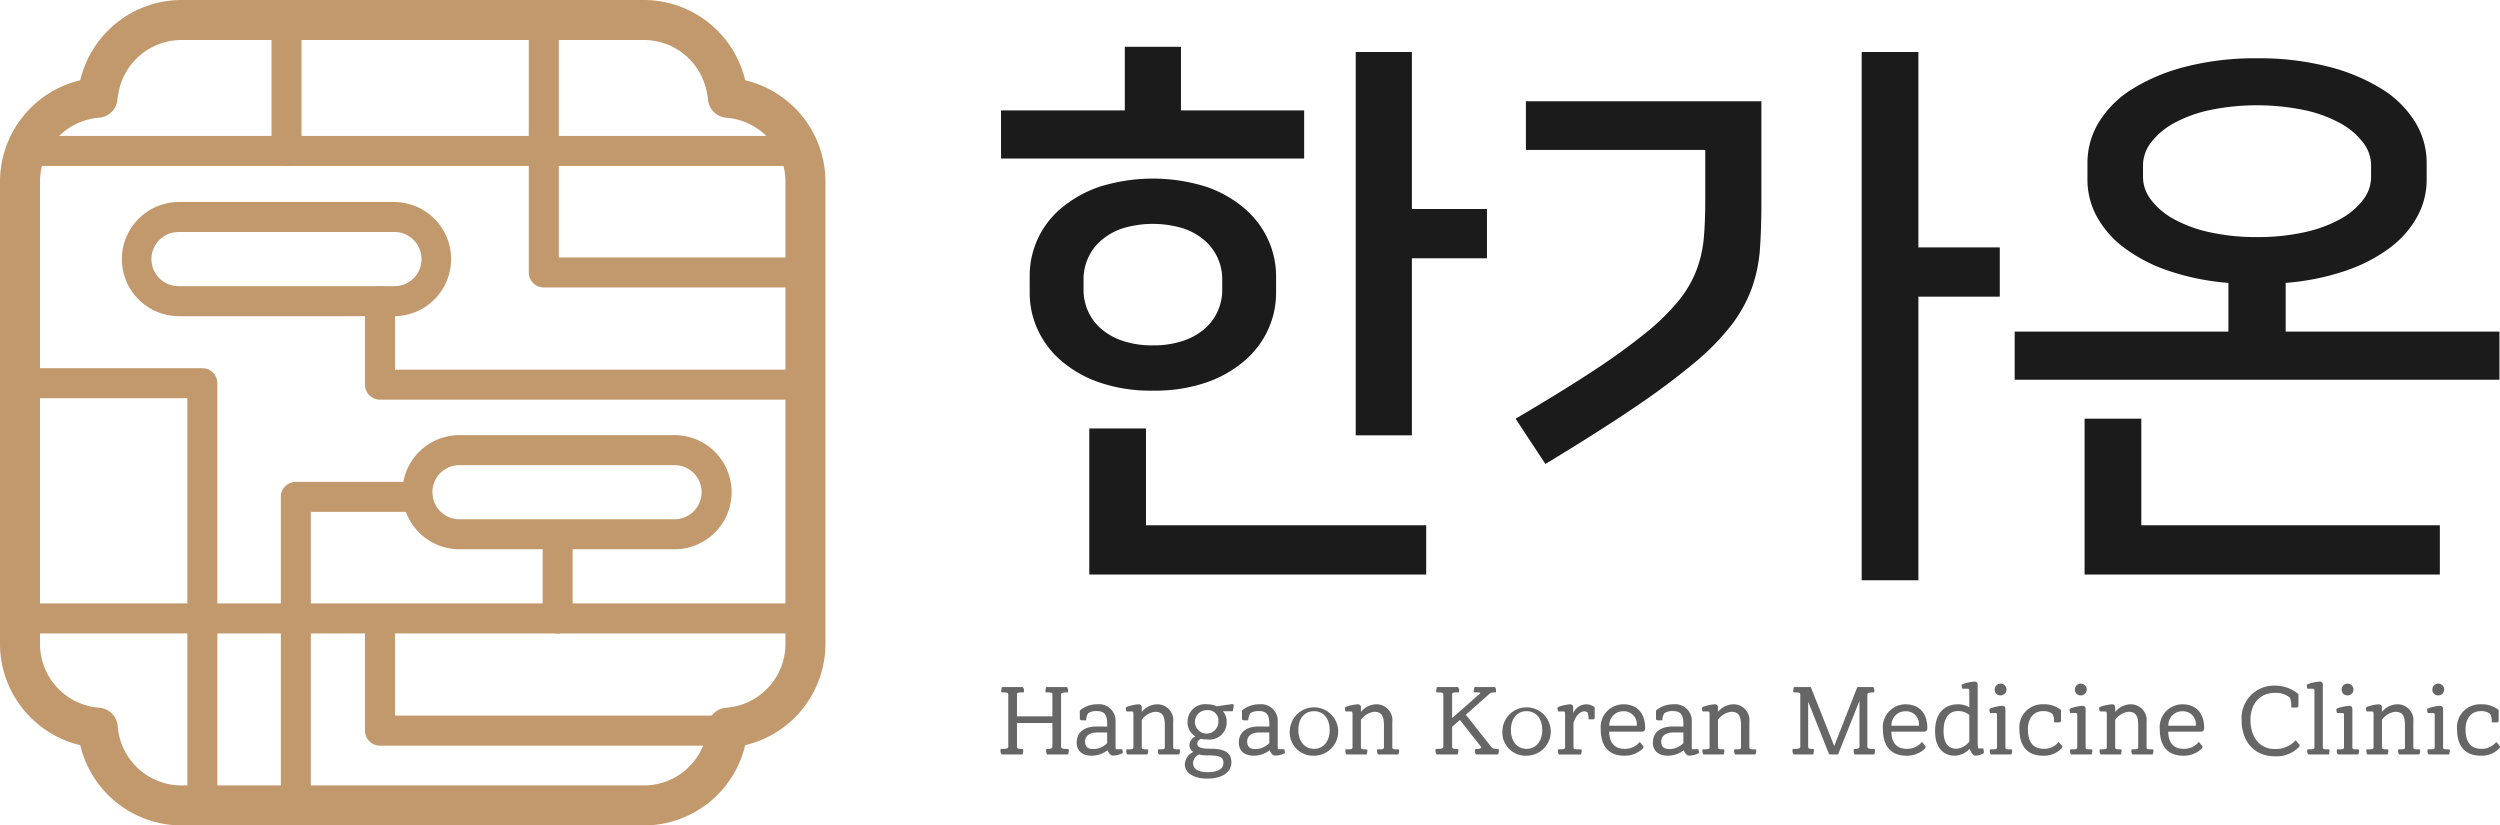 <svg xmlns="http://www.w3.org/2000/svg" viewBox="0 0 342.376 113.044"><defs><style>.cls-1{fill:#1b1b1b;}.cls-2{fill:#666;}.cls-3{fill:#c2996c;}</style></defs><g id="Layer_2" data-name="Layer 2"><g id="레이어_1" data-name="레이어 1"><path class="cls-1" d="M178.605,21.714H137.093v-6.592h16.949V6.412h7.691v8.71H178.605ZM157.888,53.497a21.635,21.635,0,0,1-7.377-1.139,15.972,15.972,0,0,1-5.257-3.021,12.425,12.425,0,0,1-3.179-4.276,11.999,11.999,0,0,1-1.059-4.907v-2.354a12.062,12.062,0,0,1,4.238-9.22,16.468,16.468,0,0,1,5.257-2.981,24.453,24.453,0,0,1,14.754,0,16.037,16.037,0,0,1,5.257,3.021,12.424,12.424,0,0,1,3.179,4.276,12.004,12.004,0,0,1,1.059,4.905v2.354a11.999,11.999,0,0,1-1.059,4.907,12.424,12.424,0,0,1-3.179,4.276,15.995,15.995,0,0,1-5.257,3.021A21.644,21.644,0,0,1,157.888,53.497Zm0-6.2a12.594,12.594,0,0,0,4.16-.629,8.643,8.643,0,0,0,2.981-1.688,6.886,6.886,0,0,0,1.766-2.432,7.009,7.009,0,0,0,.589-2.787V38.193a7.006,7.006,0,0,0-.589-2.784,6.905,6.905,0,0,0-1.766-2.432,8.683,8.683,0,0,0-2.943-1.688,14.329,14.329,0,0,0-8.396,0,8.683,8.683,0,0,0-2.943,1.688,6.904,6.904,0,0,0-1.766,2.432,7.006,7.006,0,0,0-.589,2.784V39.762a7.009,7.009,0,0,0,.589,2.787,6.885,6.885,0,0,0,1.766,2.432,8.621,8.621,0,0,0,2.981,1.688A12.584,12.584,0,0,0,157.888,47.297Zm-.943,24.64h38.375v6.748H149.178V58.676h7.767ZM203.638,35.368H193.359V59.616h-7.691V7.118h7.691V28.62H203.638Z"/><path class="cls-1" d="M207.559,57.34q6.279-3.687,10.634-6.552a85.917,85.917,0,0,0,7.218-5.219,30.186,30.186,0,0,0,4.512-4.434,15.434,15.434,0,0,0,2.435-4.198,16.777,16.777,0,0,0,.981-4.354q.195-2.237.196-5.063V20.537H208.973V13.866h32.251V27.599q0,3.613-.196,6.436a20.238,20.238,0,0,1-1.097,5.375,19.131,19.131,0,0,1-2.746,5.023,32.892,32.892,0,0,1-5.141,5.257,98.857,98.857,0,0,1-8.28,6.162q-4.985,3.375-12.123,7.689ZM273.87,40.627H262.726V79.471h-7.767V7.118h7.767V33.877H273.87Z"/><path class="cls-1" d="M309.104,7.981A38.199,38.199,0,0,1,318.835,9.12a25.989,25.989,0,0,1,7.339,3.058,13.939,13.939,0,0,1,4.59,4.552,10.649,10.649,0,0,1,1.569,5.533v2.354a10.49,10.49,0,0,1-1.295,5.061,13.42,13.42,0,0,1-3.768,4.278,21.77,21.77,0,0,1-6.082,3.139,33.68,33.68,0,0,1-8.162,1.647v6.67H342.299v6.592H275.91v-6.592h29.271V38.743a33.679,33.679,0,0,1-8.162-1.647,21.801,21.801,0,0,1-6.082-3.139,13.44,13.44,0,0,1-3.765-4.278,10.49,10.49,0,0,1-1.295-5.061v-2.354a10.628,10.628,0,0,1,1.569-5.533,13.896,13.896,0,0,1,4.59-4.552,25.942,25.942,0,0,1,7.337-3.058A38.227,38.227,0,0,1,309.104,7.981ZM293.254,71.938h40.883v6.748H285.485V57.34h7.769Zm15.85-39.472a29.194,29.194,0,0,0,6.514-.667,18.108,18.108,0,0,0,4.905-1.806,9.796,9.796,0,0,0,3.101-2.628,5.115,5.115,0,0,0,1.097-3.061V22.576a5.113,5.113,0,0,0-1.097-3.058,9.801,9.801,0,0,0-3.101-2.631,18.192,18.192,0,0,0-4.905-1.803,32.153,32.153,0,0,0-13.026,0,18.191,18.191,0,0,0-4.905,1.803,9.774,9.774,0,0,0-3.101,2.631,5.102,5.102,0,0,0-1.099,3.058v1.728a5.103,5.103,0,0,0,1.099,3.061,9.769,9.769,0,0,0,3.101,2.628,18.107,18.107,0,0,0,4.905,1.806A29.157,29.157,0,0,0,309.104,32.466Z"/><path class="cls-2" d="M137.048,102.567c.831,0,1.037-.054,1.037-.332V95.141c0-.264-.164-.318-.788-.318-.125,0-.179-.041-.179-.124a1.91,1.91,0,0,1,.096-.609h2.863a.847.847,0,0,1,.125.733c-.789,0-.927.027-.927.304v2.973h4.853v-2.973c0-.262-.137-.304-.775-.304-.123,0-.179-.041-.179-.124a1.912,1.912,0,0,1,.097-.609H146.133a.897.897,0,0,1,.112.733c-.706,0-.927.069-.927.318v7.093c0,.264.193.332.871.332.125,0,.181.041.181.124a2.026,2.026,0,0,1-.097.636h-2.877a.966.966,0,0,1-.096-.76c.636,0,.829-.069.829-.345V99.014h-4.853v3.208c0,.318.193.345.677.345.125,0,.181.041.181.124a2.026,2.026,0,0,1-.098.636h-2.863A.898.898,0,0,1,137.048,102.567Z"/><path class="cls-2" d="M147.453,101.682c0-1.313.968-2.186,2.682-2.186h1.494v-.359c0-1.299-.401-1.756-1.452-1.756a1.931,1.931,0,0,0-1.161.305,1.821,1.821,0,0,0-.262.966h-.513c-.22,0-.36-.054-.36-.193V97.312a3.545,3.545,0,0,1,2.406-.858,2.261,2.261,0,0,1,2.491,2.406v3.415a.878.878,0,0,0,.054.332h.843a1.243,1.243,0,0,1,.083.526,2.874,2.874,0,0,1-1.328.347c-.374,0-.636-.415-.76-.733a3.532,3.532,0,0,1-2.157.746C147.979,103.493,147.453,102.623,147.453,101.682Zm4.176.083v-1.452h-1.396c-.954,0-1.633.43-1.633,1.245,0,.719.401,1.024,1.093,1.024A2.653,2.653,0,0,0,151.629,101.765Z"/><path class="cls-2" d="M154.265,102.623c.775,0,.955,0,.955-.318V97.782c0-.262-.056-.345-.195-.345h-.76a2.221,2.221,0,0,1-.096-.43c0-.11.054-.166.193-.22a5.885,5.885,0,0,1,1.548-.332c.36,0,.457.193.457.428v.623a2.754,2.754,0,0,1,2.088-1.051,2.162,2.162,0,0,1,2.213,2.406v3.43c0,.305.125.332.748.332.11,0,.193.054.193.125a1.634,1.634,0,0,1-.112.58h-2.778a.859.859,0,0,1-.112-.704c.76,0,.914,0,.914-.318V99.317c0-1.3-.359-1.839-1.342-1.839A2.623,2.623,0,0,0,156.367,98.584v3.707c0,.305.098.332.692.332.11,0,.193.054.193.125a1.669,1.669,0,0,1-.11.58H154.375A.866.866,0,0,1,154.265,102.623Z"/><path class="cls-2" d="M162.264,104.669a1.906,1.906,0,0,1,1.176-1.687,1.094,1.094,0,0,1-.553-.9,1.401,1.401,0,0,1,.829-1.23,2.224,2.224,0,0,1-1.078-2.034,2.391,2.391,0,0,1,2.682-2.364,2.943,2.943,0,0,1,1.315.276l2.074-.304c.11-.014.249.054.249.137a4.789,4.789,0,0,1-.139.844h-1.34a2.043,2.043,0,0,1,.511,1.44,2.341,2.341,0,0,1-2.67,2.418,3.424,3.424,0,0,1-.856-.081c-.276.152-.498.331-.498.648,0,.513.484.706,1.839.706,2.102,0,2.836.663,2.836,1.88,0,1.328-1.259,2.227-3.347,2.213C163.426,106.618,162.264,105.816,162.264,104.669Zm5.283-.193c0-.706-.374-1.024-2.032-1.024a5.071,5.071,0,0,1-1.315-.125,1.296,1.296,0,0,0-.802,1.232c.014.732.665,1.189,1.978,1.189C166.843,105.747,167.547,105.278,167.547,104.476Zm-.692-5.643a1.417,1.417,0,0,0-1.548-1.577,1.605,1.605,0,1,0,1.548,1.577Z"/><path class="cls-2" d="M169.657,101.682c0-1.313.968-2.186,2.682-2.186h1.494v-.359c0-1.299-.401-1.756-1.452-1.756a1.93,1.93,0,0,0-1.161.305,1.821,1.821,0,0,0-.262.966h-.513c-.22,0-.359-.054-.359-.193V97.312a3.545,3.545,0,0,1,2.406-.858,2.261,2.261,0,0,1,2.491,2.406v3.415a.879.879,0,0,0,.054.332h.843a1.244,1.244,0,0,1,.083.526,2.873,2.873,0,0,1-1.327.347c-.374,0-.636-.415-.761-.733a3.531,3.531,0,0,1-2.157.746C170.183,103.493,169.657,102.623,169.657,101.682Zm4.176.083v-1.452h-1.396c-.954,0-1.633.43-1.633,1.245,0,.719.401,1.024,1.093,1.024A2.654,2.654,0,0,0,173.833,101.765Z"/><path class="cls-2" d="M176.649,99.968a3.312,3.312,0,1,1,3.305,3.526A3.188,3.188,0,0,1,176.649,99.968Zm5.448,0c0-1.618-.885-2.572-2.142-2.572-1.259,0-2.144.954-2.144,2.572,0,1.59.885,2.586,2.144,2.586C181.211,102.554,182.097,101.557,182.097,99.968Z"/><path class="cls-2" d="M184.275,102.623c.775,0,.954,0,.954-.318V97.782c0-.262-.054-.345-.193-.345h-.76a2.224,2.224,0,0,1-.096-.43c0-.11.054-.166.193-.22a5.885,5.885,0,0,1,1.548-.332c.36,0,.457.193.457.428v.623a2.754,2.754,0,0,1,2.088-1.051,2.162,2.162,0,0,1,2.213,2.406v3.43c0,.305.125.332.746.332.112,0,.195.054.195.125a1.63,1.63,0,0,1-.112.58h-2.778a.859.859,0,0,1-.112-.704c.761,0,.914,0,.914-.318V99.317c0-1.3-.36-1.839-1.342-1.839a2.623,2.623,0,0,0-1.812,1.105v3.707c0,.305.098.332.692.332.11,0,.193.054.193.125a1.669,1.669,0,0,1-.11.58H184.385A.865.865,0,0,1,184.275,102.623Z"/><path class="cls-2" d="M205.27,102.691a2.026,2.026,0,0,1-.097.636H202.131a.932.932,0,0,1-.098-.746c.665,0,.941-.125.762-.347l-2.863-3.636-1.066.939v2.684c0,.318.193.345.677.345.125,0,.181.041.181.124a2.032,2.032,0,0,1-.097.636h-2.876a.897.897,0,0,1-.125-.76c.829,0,1.037-.054,1.037-.332V95.141c0-.264-.166-.318-.787-.318-.125,0-.181-.041-.181-.124a1.912,1.912,0,0,1,.097-.609H199.669a.841.841,0,0,1,.125.733c-.788,0-.927.027-.927.304v3.208l3.762-3.304c.193-.166.125-.208-.609-.208-.125,0-.181-.041-.181-.124a1.907,1.907,0,0,1,.097-.609h2.807a.89.89,0,0,1,.11.733c-.607,0-.719.054-.926.247l-3.181,2.809,3.444,4.355c.166.208.235.332.9.332C205.214,102.567,205.27,102.608,205.27,102.691Z"/><path class="cls-2" d="M205.761,99.968a3.312,3.312,0,1,1,3.305,3.526A3.188,3.188,0,0,1,205.761,99.968Zm5.447,0c0-1.618-.885-2.572-2.142-2.572-1.259,0-2.144.954-2.144,2.572,0,1.59.885,2.586,2.144,2.586C210.324,102.554,211.209,101.557,211.209,99.968Z"/><path class="cls-2" d="M213.387,102.623c.775,0,.954,0,.954-.332v-4.508c0-.262-.054-.345-.193-.345h-.761a2.235,2.235,0,0,1-.096-.43c0-.11.054-.166.193-.22a5.843,5.843,0,0,1,1.506-.332c.359,0,.457.193.457.428v.789a1.985,1.985,0,0,1,1.756-1.217,1.866,1.866,0,0,1,1.19.401v1.467c0,.137-.098.193-.305.193h-.538a2.344,2.344,0,0,0-.125-.941.728.728,0,0,0-.526-.152c-.332,0-1.12.428-1.411,1.66v3.208c0,.318.098.332.941.332.096,0,.193.042.193.125a1.669,1.669,0,0,1-.11.58h-3.002A.788.788,0,0,1,213.387,102.623Z"/><path class="cls-2" d="M219.219,99.87a3.127,3.127,0,0,1,3.098-3.416c1.895,0,2.988,1.232,2.988,3.278a.437.437,0,0,1-.471.47h-4.452c.014,1.521.733,2.352,2.129,2.352a2.59,2.59,0,0,0,2.061-.955l.428.526c.125.139.083.264-.11.471a3.525,3.525,0,0,1-2.462.898C220.325,103.493,219.219,102.18,219.219,99.87Zm4.936-.484a1.769,1.769,0,0,0-1.839-1.978,1.897,1.897,0,0,0-1.922,1.978Z"/><path class="cls-2" d="M226.363,101.682c0-1.313.968-2.186,2.682-2.186h1.494v-.359c0-1.299-.401-1.756-1.452-1.756a1.93,1.93,0,0,0-1.161.305,1.819,1.819,0,0,0-.262.966h-.513c-.22,0-.359-.054-.359-.193V97.312a3.545,3.545,0,0,1,2.406-.858,2.261,2.261,0,0,1,2.491,2.406v3.415a.882.882,0,0,0,.054.332h.844a1.243,1.243,0,0,1,.083.526,2.874,2.874,0,0,1-1.327.347c-.374,0-.636-.415-.761-.733a3.532,3.532,0,0,1-2.157.746C226.889,103.493,226.363,102.623,226.363,101.682Zm4.176.083v-1.452h-1.396c-.954,0-1.633.43-1.633,1.245,0,.719.401,1.024,1.093,1.024A2.654,2.654,0,0,0,230.539,101.765Z"/><path class="cls-2" d="M233.174,102.623c.775,0,.955,0,.955-.318V97.782c0-.262-.056-.345-.195-.345h-.76a2.223,2.223,0,0,1-.096-.43c0-.11.054-.166.193-.22a5.884,5.884,0,0,1,1.548-.332c.359,0,.457.193.457.428v.623a2.754,2.754,0,0,1,2.088-1.051,2.162,2.162,0,0,1,2.213,2.406v3.43c0,.305.125.332.748.332.11,0,.193.054.193.125a1.63,1.63,0,0,1-.112.58h-2.778a.859.859,0,0,1-.112-.704c.761,0,.914,0,.914-.318V99.317c0-1.3-.36-1.839-1.342-1.839a2.623,2.623,0,0,0-1.812,1.105v3.707c0,.305.097.332.692.332.11,0,.193.054.193.125a1.669,1.669,0,0,1-.11.58h-2.767A.866.866,0,0,1,233.174,102.623Z"/><path class="cls-2" d="M245.513,102.567c.831,0,1.037-.054,1.037-.332V95.141c0-.264-.164-.318-.788-.318-.125,0-.179-.041-.179-.124a1.963,1.963,0,0,1,.096-.609h2.31l3.208,8.076,3.166-8.076h2.186a.904.904,0,0,1,.11.733c-.704,0-.926.069-.926.318v7.093c0,.264.193.332.872.332.123,0,.179.041.179.124a2.027,2.027,0,0,1-.097.636h-2.695a.959.959,0,0,1-.097-.76c.567,0,.76-.069.76-.345V95.985l-2.931,7.342h-1.037a.229.229,0,0,1-.235-.137L247.629,96.095v6.127c0,.318.193.345.609.345.123,0,.179.041.179.124a2.026,2.026,0,0,1-.098.636H245.637A.898.898,0,0,1,245.513,102.567Z"/><path class="cls-2" d="M257.865,99.87a3.127,3.127,0,0,1,3.098-3.416c1.895,0,2.987,1.232,2.987,3.278a.437.437,0,0,1-.471.47h-4.452c.014,1.521.733,2.352,2.13,2.352a2.59,2.59,0,0,0,2.061-.955l.428.526c.125.139.083.264-.11.471a3.525,3.525,0,0,1-2.462.898C258.971,103.493,257.865,102.18,257.865,99.87Zm4.936-.484a1.769,1.769,0,0,0-1.839-1.978,1.897,1.897,0,0,0-1.922,1.978Z"/><path class="cls-2" d="M265.009,100.146c0-2.391,1.188-3.692,3.154-3.692a2.958,2.958,0,0,1,1.533.415v-2.2c0-.262-.054-.345-.193-.345h-.761a2.251,2.251,0,0,1-.096-.428c0-.112.054-.166.193-.222a5.875,5.875,0,0,1,1.548-.332c.359,0,.457.195.457.43v7.992a3.272,3.272,0,0,0,.083.733h.677a1.939,1.939,0,0,1,.083.636,1.979,1.979,0,0,1-1.232.347c-.235,0-.58-.498-.705-.941a2.845,2.845,0,0,1-2.046.954C266.143,103.493,265.009,102.401,265.009,100.146Zm4.687,1.398V97.907a2.359,2.359,0,0,0-1.562-.525c-1.203,0-1.963.899-1.963,2.738,0,1.631.65,2.42,1.77,2.42A2.349,2.349,0,0,0,269.696,101.544Z"/><path class="cls-2" d="M272.539,102.623c.775,0,.955,0,.955-.318v-4.315c0-.264-.056-.345-.195-.345h-.76a2.161,2.161,0,0,1-.096-.442c0-.098.054-.154.193-.208a5.883,5.883,0,0,1,1.548-.332c.36,0,.457.193.457.428v5.2c0,.318.11.332.733.332.11,0,.193.054.193.125a1.735,1.735,0,0,1-.11.58h-2.809A.806.806,0,0,1,272.539,102.623Zm.636-8.187a.809.809,0,1,1,.802.802A.771.771,0,0,1,273.175,94.435Z"/><path class="cls-2" d="M276.561,99.87a3.139,3.139,0,0,1,3.222-3.416,3.708,3.708,0,0,1,2.474.775v1.506c-.041.139-.124.195-.318.195h-.636a2.102,2.102,0,0,0-.208-1.149,1.884,1.884,0,0,0-1.328-.387c-1.147,0-2.046.856-2.046,2.475,0,1.799.746,2.684,2.185,2.684a2.513,2.513,0,0,0,2.019-.941l.443.499c.123.152.081.276-.125.47a3.332,3.332,0,0,1-2.435.912C277.737,103.493,276.561,102.29,276.561,99.87Z"/><path class="cls-2" d="M283.524,102.623c.775,0,.955,0,.955-.318v-4.315c0-.264-.056-.345-.195-.345h-.761a2.171,2.171,0,0,1-.096-.442c0-.098.054-.154.193-.208a5.884,5.884,0,0,1,1.548-.332c.359,0,.457.193.457.428v5.2c0,.318.11.332.733.332.11,0,.193.054.193.125a1.729,1.729,0,0,1-.11.58h-2.809A.806.806,0,0,1,283.524,102.623Zm.636-8.187a.809.809,0,1,1,.802.802A.771.771,0,0,1,284.16,94.435Z"/><path class="cls-2" d="M287.572,102.623c.775,0,.954,0,.954-.318V97.782c0-.262-.054-.345-.193-.345h-.76a2.224,2.224,0,0,1-.096-.43c0-.11.054-.166.193-.22a5.885,5.885,0,0,1,1.548-.332c.36,0,.457.193.457.428v.623a2.754,2.754,0,0,1,2.088-1.051,2.162,2.162,0,0,1,2.213,2.406v3.43c0,.305.125.332.746.332.112,0,.195.054.195.125a1.634,1.634,0,0,1-.112.58h-2.778a.859.859,0,0,1-.112-.704c.76,0,.914,0,.914-.318V99.317c0-1.3-.359-1.839-1.342-1.839a2.623,2.623,0,0,0-1.812,1.105v3.707c0,.305.097.332.692.332.11,0,.193.054.193.125a1.669,1.669,0,0,1-.11.58h-2.767A.865.865,0,0,1,287.572,102.623Z"/><path class="cls-2" d="M295.781,99.87a3.127,3.127,0,0,1,3.098-3.416c1.895,0,2.987,1.232,2.987,3.278a.437.437,0,0,1-.471.47h-4.452c.014,1.521.733,2.352,2.13,2.352a2.59,2.59,0,0,0,2.061-.955l.428.526c.125.139.083.264-.11.471a3.525,3.525,0,0,1-2.462.898C296.886,103.493,295.781,102.18,295.781,99.87Zm4.936-.484a1.769,1.769,0,0,0-1.839-1.978,1.897,1.897,0,0,0-1.922,1.978Z"/><path class="cls-2" d="M306.987,98.599a4.436,4.436,0,0,1,4.577-4.702,4.96,4.96,0,0,1,3.208,1.161V96.704c-.042.137-.125.193-.318.193h-.677a2.712,2.712,0,0,0-.181-1.355,2.967,2.967,0,0,0-2.032-.65c-2.213,0-3.361,1.645-3.361,3.679,0,2.323,1.203,4.01,3.361,4.01a3.684,3.684,0,0,0,2.834-1.203l.471.553c.125.139.096.262-.125.47a4.266,4.266,0,0,1-3.181,1.176C308.715,103.576,306.987,101.557,306.987,98.599Z"/><path class="cls-2" d="M316.009,102.623c.775,0,.954,0,.954-.318v-7.635c0-.262-.054-.345-.193-.345h-.76a2.151,2.151,0,0,1-.097-.442c0-.098.056-.152.195-.208a5.878,5.878,0,0,1,1.548-.332c.36,0,.457.195.457.43v8.518c0,.318.096.332.732.332.112,0,.195.054.195.125a1.693,1.693,0,0,1-.112.58H316.119A.805.805,0,0,1,316.009,102.623Z"/><path class="cls-2" d="M320.057,102.623c.775,0,.955,0,.955-.318v-4.315c0-.264-.056-.345-.195-.345h-.76a2.161,2.161,0,0,1-.096-.442c0-.098.054-.154.193-.208a5.886,5.886,0,0,1,1.548-.332c.36,0,.457.193.457.428v5.2c0,.318.11.332.733.332.11,0,.193.054.193.125a1.735,1.735,0,0,1-.11.58h-2.809A.806.806,0,0,1,320.057,102.623Zm.636-8.187a.809.809,0,1,1,.802.802A.771.771,0,0,1,320.692,94.435Z"/><path class="cls-2" d="M324.104,102.623c.775,0,.954,0,.954-.318V97.782c0-.262-.054-.345-.193-.345h-.761a2.235,2.235,0,0,1-.096-.43c0-.11.054-.166.193-.22a5.884,5.884,0,0,1,1.548-.332c.359,0,.457.193.457.428v.623a2.754,2.754,0,0,1,2.088-1.051,2.162,2.162,0,0,1,2.213,2.406v3.43c0,.305.124.332.746.332.112,0,.195.054.195.125a1.63,1.63,0,0,1-.112.58H328.558a.859.859,0,0,1-.112-.704c.76,0,.914,0,.914-.318V99.317c0-1.3-.359-1.839-1.342-1.839a2.623,2.623,0,0,0-1.812,1.105v3.707c0,.305.097.332.692.332.11,0,.193.054.193.125a1.669,1.669,0,0,1-.11.58h-2.767A.866.866,0,0,1,324.104,102.623Z"/><path class="cls-2" d="M332.478,102.623c.775,0,.954,0,.954-.318v-4.315c0-.264-.054-.345-.193-.345h-.76a2.163,2.163,0,0,1-.096-.442c0-.098.054-.154.193-.208a5.885,5.885,0,0,1,1.548-.332c.36,0,.457.193.457.428v5.2c0,.318.11.332.733.332.11,0,.193.054.193.125a1.735,1.735,0,0,1-.11.58h-2.809A.805.805,0,0,1,332.478,102.623Zm.636-8.187a.809.809,0,1,1,.802.802A.77.77,0,0,1,333.114,94.435Z"/><path class="cls-2" d="M336.498,99.87a3.139,3.139,0,0,1,3.222-3.416,3.709,3.709,0,0,1,2.475.775v1.506c-.042.139-.125.195-.318.195h-.636a2.102,2.102,0,0,0-.208-1.149,1.885,1.885,0,0,0-1.328-.387c-1.147,0-2.046.856-2.046,2.475,0,1.799.746,2.684,2.185,2.684a2.513,2.513,0,0,0,2.019-.941l.442.499c.123.152.081.276-.124.47a3.332,3.332,0,0,1-2.435.912C337.674,103.493,336.498,102.29,336.498,99.87Z"/><path class="cls-3" d="M39.235,22.722a2.055,2.055,0,0,1-2.055-2.055V2.74a2.055,2.055,0,0,1,4.11,0V20.668A2.055,2.055,0,0,1,39.235,22.722Z"/><path class="cls-3" d="M108.384,22.722H4.606a2.055,2.055,0,0,1,0-4.11H108.384a2.055,2.055,0,1,1,0,4.11Z"/><path class="cls-3" d="M76.37,86.749a2.055,2.055,0,0,1-2.055-2.055V74.45a2.055,2.055,0,1,1,4.11,0v10.243A2.055,2.055,0,0,1,76.37,86.749Z"/><path class="cls-3" d="M108.384,86.749H3.379a2.055,2.055,0,1,1,0-4.11h105.004a2.055,2.055,0,1,1,0,4.11Z"/><path class="cls-3" d="M109.664,39.369H74.472a2.055,2.055,0,0,1-2.055-2.055V2.74a2.055,2.055,0,1,1,4.11,0V35.259H109.664a2.055,2.055,0,0,1,0,4.11Z"/><path class="cls-3" d="M53.96,43.301H24.509a7.817,7.817,0,1,1,0-15.635H53.96a7.817,7.817,0,1,1,0,15.635Zm-29.452-11.525a3.708,3.708,0,1,0,0,7.415H53.96a3.708,3.708,0,1,0,0-7.415Z"/><path class="cls-3" d="M92.377,75.225H62.925a7.817,7.817,0,1,1,0-15.635h29.452a7.817,7.817,0,0,1,0,15.635ZM62.925,63.699a3.708,3.708,0,1,0,0,7.416h29.452a3.708,3.708,0,0,0,0-7.416Z"/><path class="cls-3" d="M109.664,54.736H52.039a2.055,2.055,0,0,1-2.055-2.055V41.246a2.055,2.055,0,1,1,4.11,0v9.381H109.664a2.055,2.055,0,0,1,0,4.11Z"/><path class="cls-3" d="M99.509,102.116H52.039a2.055,2.055,0,0,1-2.055-2.055V86.987a2.055,2.055,0,0,1,4.11,0V98.006H99.509a2.055,2.055,0,1,1,0,4.11Z"/><path class="cls-3" d="M27.71,111.079a2.055,2.055,0,0,1-2.055-2.055V54.532H4.66a2.055,2.055,0,0,1,0-4.11H27.71a2.056,2.056,0,0,1,2.055,2.055v56.548A2.055,2.055,0,0,1,27.71,111.079Z"/><path class="cls-3" d="M40.515,112.36a2.055,2.055,0,0,1-2.055-2.055V68.047a2.055,2.055,0,0,1,2.055-2.055H57.162a2.055,2.055,0,0,1,0,4.11H42.57v40.202A2.055,2.055,0,0,1,40.515,112.36Z"/><path class="cls-3" d="M88.21,113.044H24.834a14.284,14.284,0,0,1-13.844-10.991A14.28,14.28,0,0,1,0,88.211V24.835a14.295,14.295,0,0,1,10.989-13.844A14.288,14.288,0,0,1,24.834,0H88.21a14.288,14.288,0,0,1,13.845,10.991,14.293,14.293,0,0,1,10.99,13.844v63.376a14.284,14.284,0,0,1-10.991,13.844A14.284,14.284,0,0,1,88.21,113.044ZM16.094,13.421A2.74,2.74,0,0,1,13.56,16.123a8.775,8.775,0,0,0-8.08,8.712v63.376a8.767,8.767,0,0,0,8.106,8.712,2.741,2.741,0,0,1,2.535,2.535,8.77,8.77,0,0,0,8.713,8.107H88.21a8.77,8.77,0,0,0,8.713-8.107,2.742,2.742,0,0,1,2.535-2.535,8.768,8.768,0,0,0,8.107-8.712V24.835a8.777,8.777,0,0,0-8.082-8.712,2.739,2.739,0,0,1-2.534-2.713,2.639,2.639,0,0,1-.086-.387,8.776,8.776,0,0,0-8.654-7.544H24.834a8.776,8.776,0,0,0-8.654,7.544A2.966,2.966,0,0,1,16.094,13.421Z"/></g></g></svg>